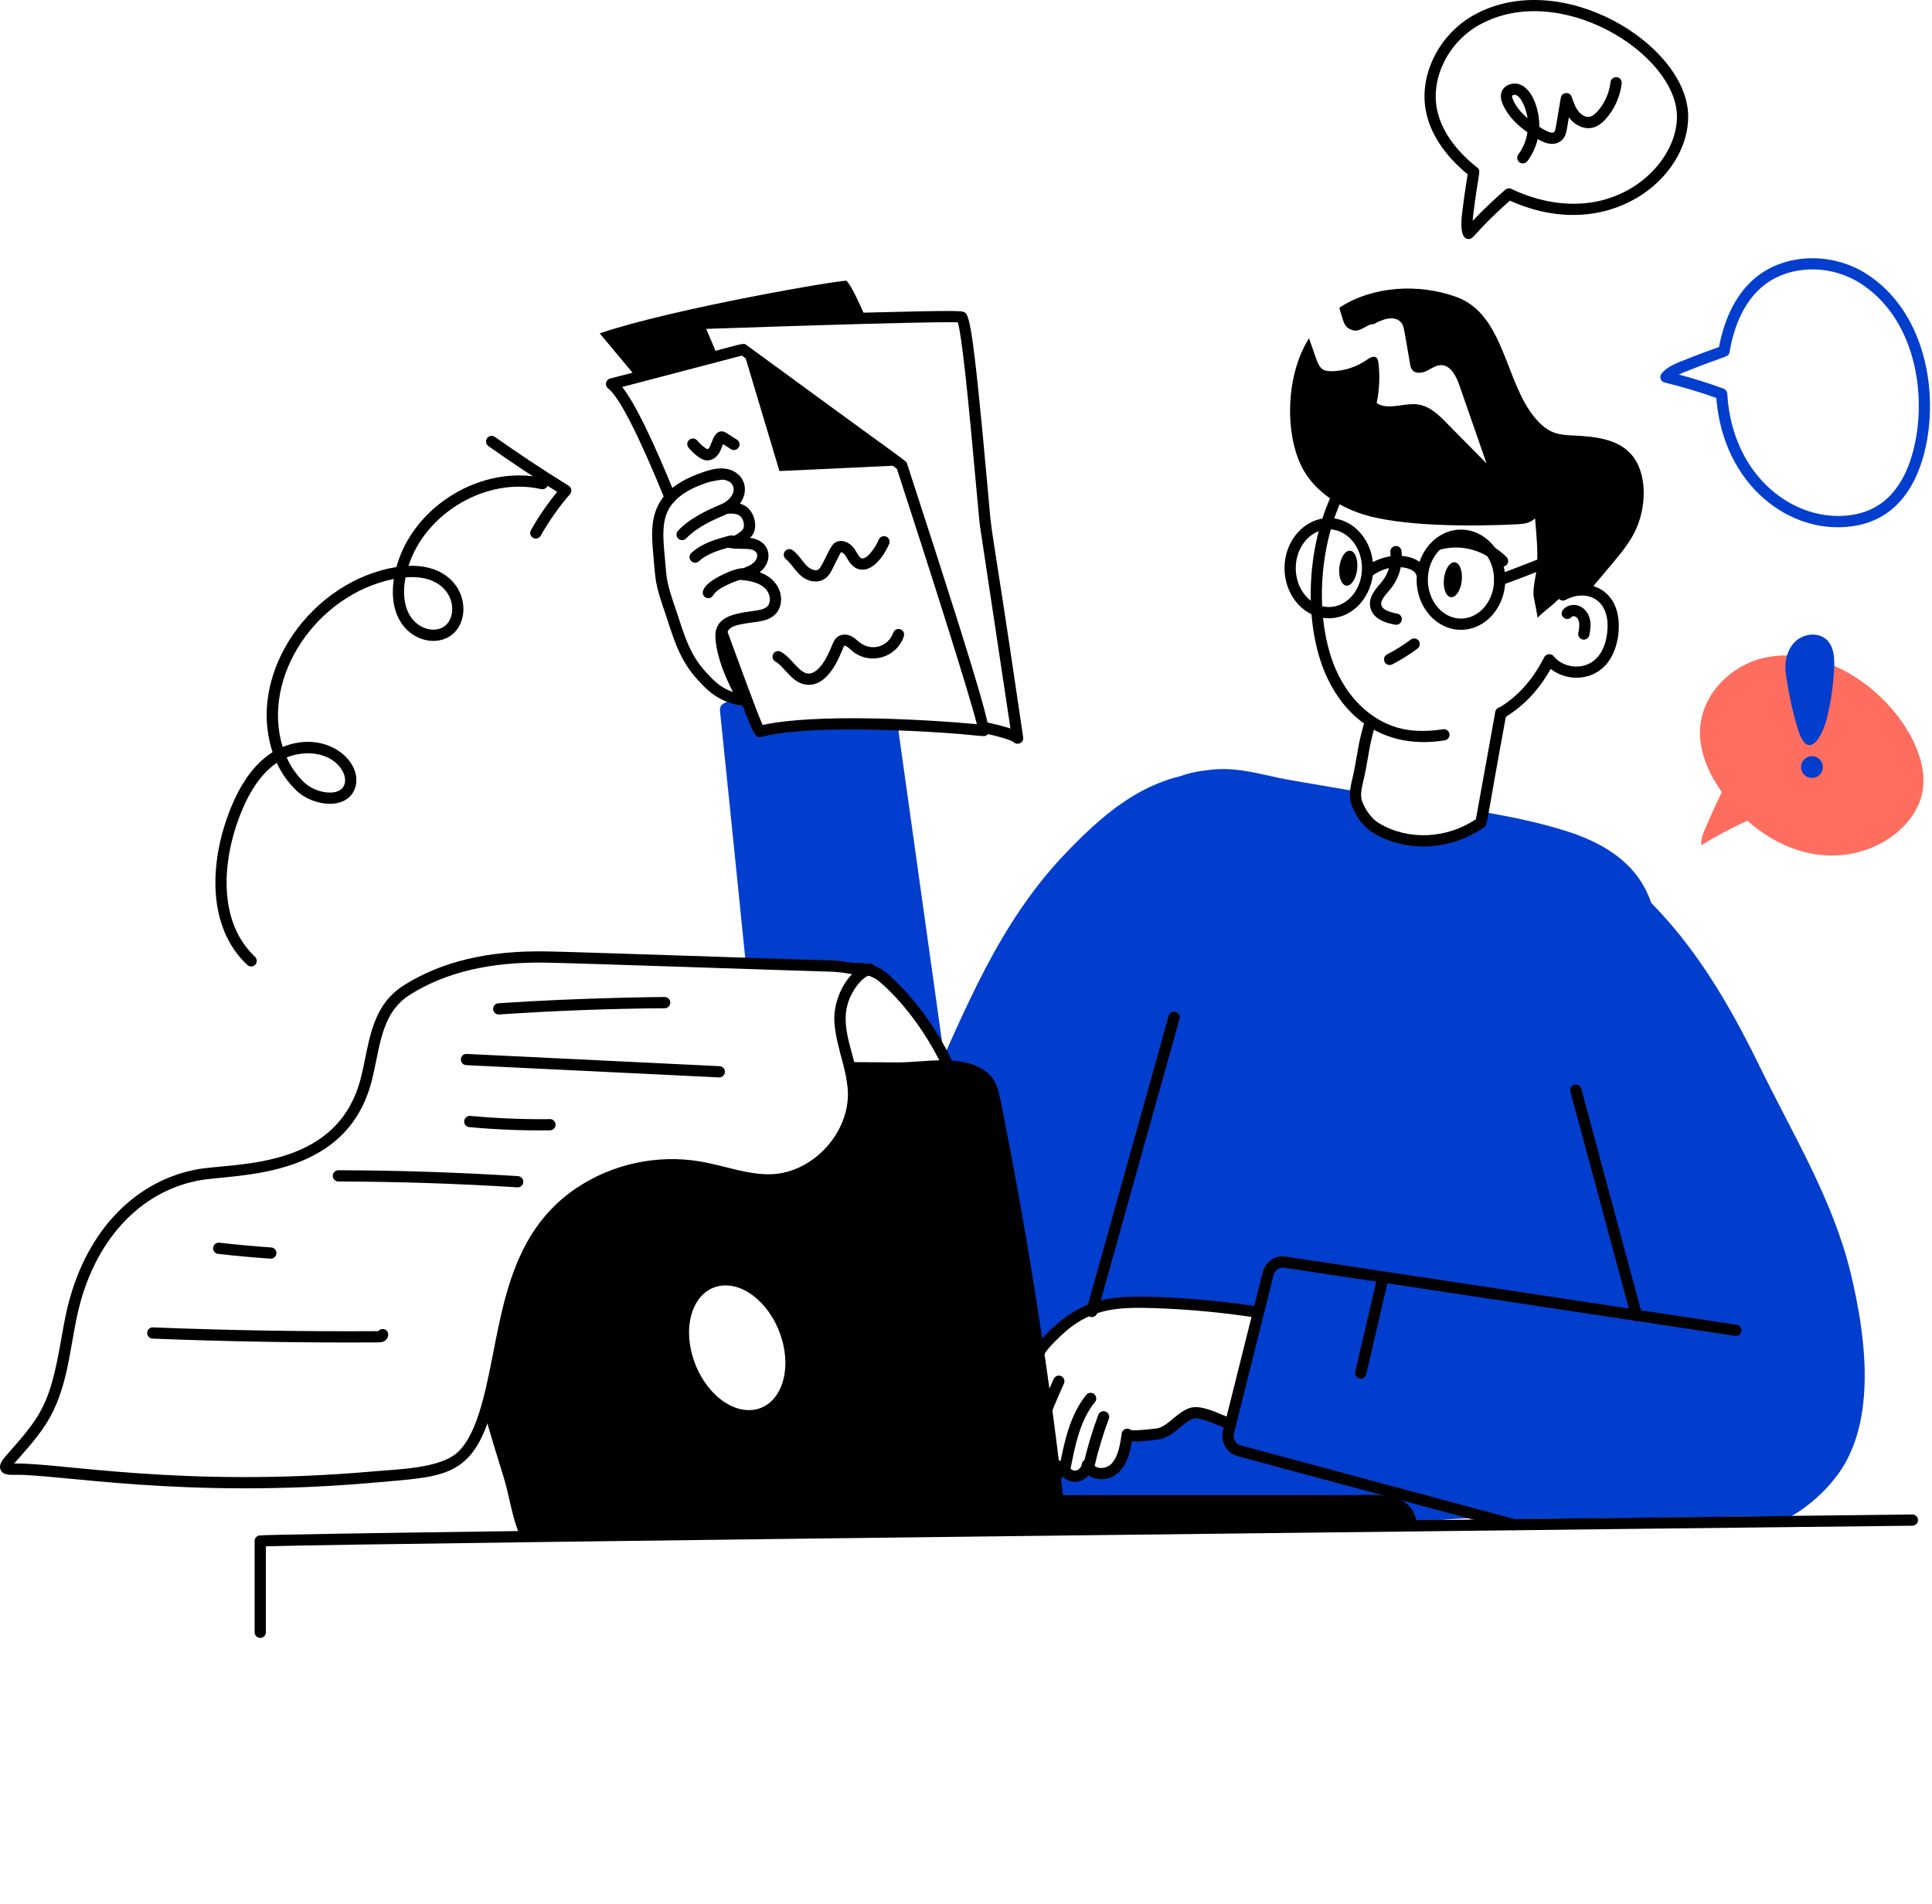 <svg width="560" height="552" viewBox="0 0 560 552" fill="none" xmlns="http://www.w3.org/2000/svg">
<g clip-path="url(#clip0_409_1953)">
<path d="M202.25 93.792L206.443 103.633L184.48 109.411L173.836 96.637C195.169 89.36 244.896 80.888 245.396 81.408C246.59 82.647 248.545 86.557 250.979 92.249C229.102 92.857 202.252 93.792 202.252 93.792H202.25Z" fill="black"/>
<path d="M293.833 215.147C293.656 214.983 292.378 214.08 284.671 212.433C283.79 212.245 283.23 211.38 283.418 210.5C283.606 209.619 284.478 209.061 285.351 209.246C288.938 210.012 291.3 210.646 292.891 211.183L284.122 152.967C283.626 150.488 279.688 100.221 277.627 93.43C275.992 93.373 270.032 93.369 251.034 93.877C233.168 94.374 211.742 95.098 204.694 95.337L207.955 102.993C208.309 103.821 207.923 104.777 207.095 105.132C206.265 105.478 205.312 105.098 204.958 104.271L200.765 94.429C200.316 93.378 201.065 92.202 202.208 92.162C202.476 92.152 229.314 91.222 250.946 90.619C277.841 89.895 278.642 90.181 279.22 90.392C280.855 90.97 281.762 91.29 286.246 141.143C288.001 160.648 286.012 141.732 296.572 213.728C296.803 215.265 294.948 216.215 293.835 215.147H293.833Z" fill="black"/>
<path d="M273.693 306.579C269.37 298.085 263.286 289.634 256.031 283.356C253.625 281.265 250.467 280.578 247.299 280.749C240.958 279.929 247.356 280.189 216.168 279.271C215.795 275.523 208.939 208.066 208.738 206.495C208.521 204.844 208.976 204.192 210.584 203.519C212.279 202.803 214.126 202.606 215.907 202.151C215.972 202.129 216.059 202.108 216.124 202.108C218.427 208.299 219.97 212.101 220.317 212.015C229.767 209.625 246.213 209.56 260.181 210.104L273.693 306.581V306.579Z" fill="#023ECE"/>
<path d="M308.099 424.977C308.099 424.992 308.107 425.006 308.122 425.02C308.122 425.02 308.099 425.043 308.078 425.043C308.078 425.02 308.101 424.999 308.101 424.977H308.099Z" fill="#023ECE"/>
<path d="M404.313 259.917C385.065 280.771 371.531 306.102 358.193 331.15C350.024 346.487 341.834 361.846 334.447 377.573C334.187 377.573 333.905 377.551 333.643 377.551C322.313 377.216 314.639 378.177 306.336 386.045C300.019 392.039 300.335 393.415 296.929 401.6C291.284 415.136 290.322 417.026 290.13 419.653C289.978 421.477 290.434 423.215 291.368 424.433C282.831 423.672 274.338 422.543 265.886 421.153C256.633 419.632 247.052 418.503 243.771 408.249C242.185 403.252 242.49 397.842 243.12 392.629C246.334 366.408 257.415 341.903 268.363 317.854C279.942 292.415 289.283 267.867 308.857 247.358C315.396 240.515 322.393 233.954 330.69 229.436C338.989 224.939 348.787 222.593 358.02 224.656L404.314 259.915L404.313 259.917Z" fill="#023ECE"/>
<path d="M247.16 315.552C246.273 315.552 245.547 314.841 245.531 313.95C245.517 313.051 246.234 312.308 247.133 312.293C271.565 311.811 272.019 312.139 272.822 311.207C273.588 310.341 272.78 308.398 272.232 307.315C267.67 298.352 261.535 290.279 254.958 284.587C252.891 282.791 250.103 282.22 247.379 282.377L247.27 280.75V279.121C250.8 278.917 254.387 279.779 257.092 282.125C263.978 288.084 270.388 296.507 275.139 305.841C276.777 309.078 276.822 311.603 275.275 313.352C273.785 315.081 271.321 315.119 269.996 315.141L247.188 315.552H247.16Z" fill="black"/>
<path d="M471.349 250.38C466.614 245.926 460.575 243.015 454.382 241.038C446.431 238.496 438.176 236.78 429.834 235.368C429.639 236.39 429.465 237.411 429.268 238.432C420.145 244.906 408.066 245.558 398.899 240.061C396.401 238.561 394.49 235.911 393.359 233.044C392.88 231.848 392.817 230.611 392.925 229.372C386.733 228.308 380.542 227.265 374.351 226.2C366.182 224.832 359.361 222.182 350.845 223.138C347.478 223.528 344.045 224.05 341.004 225.549C333.706 229.133 334.139 239.582 331.968 246.795C271.309 448.944 280.784 415.794 277.374 429.756C276.549 433.058 273.312 438.228 275.528 441.53C277.983 445.158 286.39 443.745 290.018 443.79C348.857 444.458 366.72 440.134 379.348 439.162C383.085 438.858 387.082 436.794 390.753 437.294C392.491 437.533 394.099 438.38 395.728 439.032C409.262 444.441 425.23 437.012 439.003 441.791C440.459 437.012 441.414 431.494 443.826 427.106C445.674 423.674 447.54 421.175 448.779 417.331C456.391 393.302 466.442 354.395 473.371 316.943C477.063 296.913 488.773 266.782 471.351 250.38H471.349ZM378.501 418.851C374.362 416.843 371.568 417.013 368.181 416.462C363.946 415.789 359.97 414.116 355.973 412.595C353.301 411.596 348.131 408.815 345.284 409.728C342.243 410.684 339.788 414.485 336.226 415.55C335.465 415.767 326.733 416.853 326.733 415.767C326.254 419.243 325.646 422.979 323.344 425.434C321.041 427.867 316.436 427.91 315.175 424.652C314.893 426.413 313.394 427.867 311.764 427.934C310.113 428.019 308.505 426.717 308.092 424.979C306.68 427.954 303.248 431.497 300.098 429.302C298.751 428.368 298.882 427.107 298.1 425.891C297.231 424.545 297.426 425.196 296.057 425.718C292.277 427.152 289.822 423.566 290.126 419.657C290.308 417.172 290.84 416.199 296.925 401.603C300.35 393.369 300.043 392.014 306.332 386.049C314.634 378.182 322.311 377.221 333.64 377.555C352.236 378.097 370.765 380.727 388.862 385.354L378.499 418.853L378.501 418.851Z" fill="#023ECE"/>
<path d="M532.719 427.412C529.133 432.318 524.523 436.396 519.362 439.469C491.631 439.781 454.685 440.204 428.637 440.514H428.618C412.975 438.642 397.274 432.83 382.438 427.846L448.062 241.216C478.579 253.353 496.409 281.052 510.181 309.403C519.657 328.848 531.301 347.801 536.422 369.039C540.717 386.81 544.224 411.692 532.719 427.413V427.412Z" fill="#023ECE"/>
<path d="M472.789 381.785L455.189 316.43C454.955 315.559 455.469 314.667 456.339 314.431C457.202 314.2 458.102 314.714 458.336 315.582L475.936 380.937C476.17 381.807 475.656 382.7 474.786 382.935C473.938 383.165 473.027 382.668 472.79 381.785H472.789Z" fill="black"/>
<path d="M434.374 163.771C430.058 159.462 423.464 157.703 417.583 159.287C416.713 159.516 415.821 159.005 415.588 158.136C415.354 157.268 415.869 156.373 416.738 156.14C423.728 154.259 431.556 156.35 436.676 161.468C437.314 162.103 437.314 163.136 436.679 163.772C436.044 164.407 435.01 164.409 434.375 163.772L434.374 163.771Z" fill="black"/>
<path d="M398.072 241.458C395.423 239.869 393.215 237.094 391.854 233.641C390.499 230.249 391.791 227.001 392.422 223.759C393.586 218.091 393.546 215.879 395.673 208.603C395.924 207.735 396.831 207.241 397.693 207.496C398.557 207.748 399.051 208.653 398.799 209.515C396.729 216.603 396.786 218.7 395.617 224.397C395.043 227.344 393.945 230.091 394.882 232.437C395.968 235.191 397.74 237.456 399.746 238.659C408.123 243.684 419.314 243.187 427.799 237.472C435.511 194.843 432.85 209.477 433.434 206.328C433.598 205.44 434.443 204.855 435.333 205.023C436.217 205.187 436.801 206.036 436.637 206.921C430.46 240.266 431.228 239.044 430.221 239.756C420.636 246.559 407.722 247.238 398.07 241.455L398.072 241.458Z" fill="black"/>
<path d="M433.608 207.594C433.152 206.818 433.411 205.821 434.185 205.362C439.728 202.096 444.053 197.36 447.408 190.876L447.555 190.587C448.152 189.408 449.703 189.382 450.354 190.23C453.708 194.616 464.32 195.497 465.82 183.621C467.087 173.547 459.803 170.652 453.797 173.901C453.007 174.323 452.017 174.035 451.588 173.241C451.16 172.45 451.456 171.461 452.247 171.032C457.998 167.929 465.093 169.229 467.945 175.186C470.358 180.223 469.323 188.776 465.174 193.047C460.882 197.461 453.989 197.432 449.47 193.912C445.947 200.172 441.474 204.848 435.838 208.168C435.065 208.622 434.065 208.368 433.607 207.59L433.608 207.594Z" fill="black"/>
<path d="M418.257 211.397C414.025 212.077 409.969 212.046 406.529 211.302C398.929 209.658 391.451 203.808 387.195 194.073C381.168 180.254 381.623 158.247 390.369 141.888H386.723C378.188 158.967 378.059 181.274 384.208 195.376C390.31 209.358 402.492 217.247 418.774 214.613C419.662 214.471 420.266 213.635 420.123 212.746C419.98 211.855 419.138 211.244 418.256 211.397H418.257Z" fill="black"/>
<path d="M451.062 141.888C454.085 150.37 454.389 160.45 451.856 170.423C451.635 171.295 452.163 172.182 453.035 172.402C453.905 172.628 454.794 172.096 455.015 171.224C457.599 161.052 457.38 150.739 454.494 141.888H451.062Z" fill="black"/>
<path d="M473.834 154.207C472.118 157.639 469.619 160.637 467.143 163.59C460.273 171.777 460.525 171.548 459.974 171.78C459.322 172.062 458.605 171.823 457.91 171.693C453.609 170.846 452.001 173.821 449.134 176.038C447.94 176.972 446.766 177.971 445.637 179.102C445.81 178.928 444.508 173.128 444.486 172.367C444.4 169.542 445.224 167.045 445.464 164.307C445.876 159.81 445.29 154.749 444.942 150.252C443.639 151.685 441.51 151.903 439.577 151.99C427.371 152.586 405.719 152.789 394.173 148.796C387.743 146.58 381.726 142.627 378.162 136.848C372.446 127.485 372.213 109.466 379.423 98.07C382.429 106.373 382.076 107.519 385.917 107.606C389.568 107.584 393.195 106.39 396.214 104.282C398.051 102.99 399.322 103.032 399.559 105.238C400.016 109.105 399.821 113.036 399.038 116.839C402.449 119.099 407.032 116.644 411.073 117.251C414.44 117.773 417.069 120.293 419.415 122.726C423.26 126.614 427.084 130.481 430.885 134.349C428.234 126.789 425.628 119.207 422.978 111.604C422.066 108.976 420.458 105.847 417.678 105.847C416.179 105.869 414.853 106.868 413.528 107.52C412.137 108.172 410.269 108.411 409.357 107.238C408.9 106.695 408.792 105.977 408.683 105.305C406.931 95.368 407.012 94.668 406.185 93.574C404.382 91.25 400.688 92.487 398.169 93.986C396.626 93.661 394.388 96.289 392.347 95.789C389.544 95.115 389.501 93.247 388.697 90.902C388.524 90.402 388.372 89.815 388.22 89.186C397.996 82.82 411.248 82.168 422.088 86.058C436.079 91.076 436.187 110.736 444.92 121.122C448.734 125.657 451.507 126.024 455.999 126.249C462.038 126.51 468.751 127.139 472.77 131.658C477.667 137.094 477.291 147.332 473.835 154.208L473.834 154.207Z" fill="black"/>
<path d="M307.072 426.773C303.409 427.035 294.893 426.361 291.237 426.054C290.78 426.016 290.36 425.787 290.08 425.424C288.899 423.884 288.327 421.733 288.51 419.515C288.714 416.736 289.355 415.542 295.43 400.971C296.663 398.021 297.663 394.974 299.232 392.014C301.736 387.424 308.686 380.748 315.659 378.051C322.001 375.615 328.251 375.859 334.451 375.942C352.93 376.555 371.358 379.188 389.275 383.77C390.179 384 390.702 384.943 390.427 385.829C379.492 420.466 380.461 419.769 379.158 420.341C377.878 420.894 377.525 419.696 373.478 418.833C372.481 418.634 371.443 418.515 370.406 418.394C358.432 416.984 349.196 410.189 345.79 411.274C343.238 412.079 340.601 415.939 336.701 417.106C336.623 417.127 331.36 418.041 328.082 417.821C327.541 421.145 326.701 424.239 324.539 426.543C322.226 428.99 318.163 429.603 315.522 427.672C313.096 430.549 308.883 430.057 307.072 426.773ZM309.707 424.637C309.935 425.583 310.831 426.426 311.686 426.302C312.559 426.266 313.413 425.392 313.575 424.389C313.836 422.774 316.093 422.484 316.703 424.059C317.501 426.125 320.669 425.895 322.168 424.309C324.063 422.29 324.648 419.008 325.126 415.539C325.303 414.267 326.88 413.667 327.85 414.568C329.439 414.789 334.897 414.19 335.809 413.973C338.806 413.074 341.428 409.231 344.804 408.168C350.261 406.426 358.176 413.683 370.786 415.157C373.289 415.45 374.983 415.672 377.489 416.631L386.807 386.507C369.642 382.241 352.02 379.782 334.398 379.198L333.649 379.177C322.665 378.852 315.412 379.693 307.46 387.224C301.746 392.646 301.949 393.567 298.196 402.8C296.584 406.669 294.97 410.537 293.377 414.405C292.329 416.912 290.931 420.244 292.305 422.872C295.762 423.154 304.029 423.82 307.476 423.466C308.304 423.125 309.461 423.603 309.706 424.636L309.707 424.637Z" fill="black"/>
<path d="M299.17 430.64C297.557 429.523 297.336 428.028 296.921 427.123C294.575 428.197 291.79 427.763 290.053 425.4C289.237 424.288 290.084 422.71 291.502 422.812C295.334 423.131 304.261 423.88 307.872 423.428C309.145 423.264 310.105 424.592 309.539 425.755C307.466 430.022 303.056 433.335 299.17 430.642V430.64ZM300.249 426.688C300.501 427.385 300.622 427.681 301.027 427.963C302.33 428.868 303.751 428.003 304.857 426.852C304.423 426.844 303.874 426.877 300.247 426.688H300.249Z" fill="black"/>
<path d="M296.817 426.42C295.964 426.134 295.503 425.213 295.787 424.358C298.573 415.999 301.814 407.708 305.419 399.719C305.79 398.901 306.755 398.538 307.575 398.905C308.394 399.274 308.76 400.24 308.389 401.06C304.83 408.951 301.629 417.135 298.878 425.39C298.602 426.221 297.702 426.706 296.817 426.421V426.42Z" fill="black"/>
<path d="M308.373 427.152C307.49 426.978 306.913 426.123 307.085 425.241C308.387 418.569 310.008 410.267 314.866 404.344C315.437 403.648 316.462 403.548 317.16 404.117C317.856 404.689 317.957 405.715 317.386 406.411C313.05 411.698 311.581 419.226 310.284 425.866C310.118 426.711 309.307 427.324 308.373 427.154V427.152Z" fill="black"/>
<path d="M315.102 427.071C314.225 426.87 313.676 425.995 313.878 425.117C315.045 420.031 316.546 414.992 318.339 410.142C318.652 409.3 319.588 408.863 320.433 409.179C321.276 409.491 321.708 410.428 321.396 411.271C319.65 415.991 318.189 420.897 317.053 425.848C316.852 426.725 315.979 427.27 315.102 427.073V427.071Z" fill="black"/>
<path d="M458.736 185.386C457.856 185.197 457.296 184.332 457.483 183.451C457.822 181.868 458.116 179.584 456.705 178.769C456.301 178.53 455.743 178.605 455.565 178.829C455.002 179.529 453.976 179.64 453.275 179.075C451.092 177.319 454.979 173.997 458.341 175.95C459.713 176.744 460.662 178.228 460.94 180.023C461.166 181.47 460.943 182.853 460.669 184.134C460.476 185.039 459.581 185.573 458.736 185.386Z" fill="black"/>
<path d="M369.868 362.889L355.938 417.274L400.643 431.721L414.675 392.06L369.868 362.889Z" fill="#023ECE"/>
<path d="M438.19 443.521L358.766 422.131C355.614 421.283 353.691 418.014 354.483 414.843L365.999 368.775C366.755 365.741 369.654 363.814 372.752 364.274L503.408 384.029C504.297 384.163 504.911 384.991 504.776 385.883C504.641 386.774 503.805 387.393 502.921 387.249L372.265 367.493C370.839 367.271 369.51 368.169 369.16 369.565L357.644 415.633C357.28 417.09 358.165 418.593 359.613 418.983L439.037 440.372C441.107 440.933 440.279 444.087 438.19 443.521Z" fill="black"/>
<path d="M409.427 437.881C406.068 432.414 397.917 433.405 390.896 433.405H308.105C303.704 395.36 297.689 357.412 290.443 321.178C289.444 316.29 289.052 312.27 284.339 309.664C277.126 305.71 267.72 308.035 259.943 307.969C255.273 307.926 250.58 307.904 245.909 307.882C246.604 310.597 247.213 313.313 247.365 316.115C248.017 329.107 236.676 341.51 223.686 342.011C216.583 342.271 209.783 339.512 202.788 338.318C190.775 336.232 177.978 338.99 167.878 345.813C145.54 360.903 147.104 388.927 140.461 409.9C142.221 416.004 144.067 422.108 145.978 428.191C147.716 433.775 148.39 440.031 150.844 445.441C219.949 444.529 324.333 443.29 410.947 442.291C410.804 441.287 410.205 439.139 409.427 437.881ZM217.08 408.77C209.585 408.77 202.025 400.667 200.157 390.696C198.267 380.703 202.808 372.622 210.302 372.622C217.796 372.622 225.335 380.703 227.225 390.696C229.093 400.668 224.553 408.77 217.08 408.77Z" fill="black"/>
<path d="M394.05 399.588C393.174 399.383 392.628 398.508 392.832 397.631L399.066 370.83C399.27 369.952 400.142 369.396 401.023 369.612C401.898 369.816 402.445 370.692 402.24 371.569L396.006 398.37C395.799 399.259 394.907 399.793 394.05 399.588Z" fill="black"/>
<path d="M404.414 181.084C402.838 180.799 398.038 179.934 397.195 176.071C396.479 172.776 399.222 170.316 400.739 168.376C402.502 166.132 403.326 163.108 402.994 160.085C402.896 159.191 403.543 158.387 404.437 158.29C405.334 158.154 406.136 158.837 406.233 159.732C406.656 163.594 405.587 167.478 403.301 170.389C401.807 172.289 400.055 173.888 400.38 175.374C400.635 176.543 402.143 177.362 404.993 177.876C405.878 178.034 406.467 178.884 406.307 179.769C406.151 180.636 405.328 181.241 404.414 181.084Z" fill="black"/>
<path d="M316.051 381.739C315.184 381.495 314.677 380.598 314.92 379.731L338.753 294.461C338.995 293.596 339.896 293.092 340.76 293.331C341.627 293.576 342.134 294.472 341.891 295.34L318.058 380.609C317.818 381.473 316.922 381.98 316.051 381.739Z" fill="black"/>
<path d="M423.697 168.338C424.006 165.544 423.1 163.152 421.675 162.994C420.249 162.837 418.843 164.974 418.535 167.768C418.227 170.562 419.132 172.954 420.558 173.112C421.983 173.269 423.389 171.132 423.697 168.338Z" fill="black"/>
<path d="M393.385 164.991C393.693 162.197 392.788 159.805 391.362 159.647C389.937 159.49 388.531 161.627 388.223 164.421C387.914 167.215 388.82 169.607 390.245 169.764C391.671 169.922 393.076 167.785 393.385 164.991Z" fill="black"/>
<path d="M75.433 474.8C74.534 474.8 73.805 474.07 73.805 473.172V446.702C73.805 445.949 74.32 445.296 75.051 445.117C78.612 444.264 558.822 439.019 554.313 439.019C555.205 439.019 555.932 439.738 555.941 440.63C555.951 441.529 555.229 442.268 554.33 442.276C524.483 442.613 106.839 447.299 77.064 448.25V473.172C77.064 474.07 76.334 474.8 75.435 474.8H75.433Z" fill="black"/>
<path d="M4.325 427.519C2.551 427.562 0.87 427.573 0.203 426.13C-0.459 424.707 0.623 423.284 1.687 422.061L3.273 420.254C12.325 409.973 14.584 406.267 17.703 388.47C18.186 385.714 18.686 382.865 19.313 380.067C24.254 357.991 38.244 342.656 56.74 339.046C67.327 336.935 96.979 339.499 104.32 313.482C107.095 303.587 106.84 292.039 117.144 285.565C128.04 278.731 141.499 275.496 158.421 275.8C167.262 275.937 227.876 278.057 241.319 278.427C243.463 278.498 245.624 278.898 247.501 279.137C250.294 279.496 250.584 279.244 251.854 279.506C253.454 279.83 253.627 282.066 252.092 282.628C250.321 283.284 248.406 285.274 246.967 287.953C243.581 294.262 245.499 300.105 247.5 307.472C248.186 310.155 248.843 313.045 249.006 316.029C249.706 329.973 237.621 343.11 223.762 343.642C216.332 343.906 209.449 341.109 202.526 339.928C190.897 337.904 178.603 340.547 168.803 347.167C147.09 361.832 148.731 389.237 142.028 410.396C136.268 428.744 127.595 428.027 108.365 429.795C53.836 434.619 16.834 427.293 4.328 427.521L4.325 427.519ZM108.07 426.548C114.8 425.922 126.132 425.759 131.724 421.742C134.574 419.688 136.995 415.539 138.92 409.414C145.492 388.66 144.073 359.937 166.977 344.466C177.471 337.378 190.626 334.556 203.079 336.713C210.086 337.913 216.795 340.627 223.64 340.386C235.723 339.918 246.359 328.279 245.751 316.198C245.604 313.5 244.989 310.799 244.345 308.287C243.262 304.256 242.146 300.39 241.866 296.485C241.529 291.791 243.306 286.246 246.984 282.354C244.706 282.047 242.993 281.741 241.221 281.684C230.76 281.395 166.617 279.182 158.372 279.056C142.123 278.761 129.222 281.835 118.878 288.323C109.929 293.944 110.249 304.418 107.46 314.361C99.546 342.406 67.675 340.186 57.374 342.24C40.181 345.596 27.144 360.001 22.495 380.777C20.11 391.399 19.634 402.901 13.35 412.752C10.406 417.391 6.265 421.707 4.093 424.263C16.422 423.852 52.788 431.407 108.072 426.546L108.07 426.548Z" fill="black"/>
<path d="M250.705 282.608C249.844 282.514 249.207 281.766 249.252 280.9C249.299 280.034 250.013 279.357 250.88 279.357C251.213 279.357 251.565 279.34 251.898 279.302C253.903 279.08 254.43 282.025 252.46 282.505C252.347 282.532 252.221 282.577 252.107 282.619C251.52 282.842 251.167 282.653 250.705 282.606V282.608Z" fill="black"/>
<path d="M142.941 292.561C142.88 291.664 143.559 290.886 144.456 290.826C168.972 289.162 192.932 289.01 192.658 289.01C193.552 289.01 194.281 289.73 194.287 290.627C194.293 291.526 193.57 292.262 192.669 292.269C176.734 292.39 160.588 292.996 144.676 294.076C143.726 294.13 142.999 293.417 142.94 292.561H142.941Z" fill="black"/>
<path d="M208.417 312.321L135.136 308.769C134.237 308.726 133.544 307.961 133.588 307.063C133.631 306.164 134.413 305.425 135.294 305.515L208.574 309.067C209.473 309.11 210.167 309.875 210.122 310.772C210.077 311.717 209.24 312.387 208.417 312.321Z" fill="black"/>
<path d="M136.016 326.732C135.12 326.647 134.463 325.854 134.546 324.956C134.629 324.061 135.444 323.408 136.319 323.486C149.129 324.685 159.628 324.402 159.41 324.402C160.3 324.402 161.027 325.117 161.039 326.007C161.052 326.906 160.333 327.648 159.432 327.659C151.975 327.77 143.976 327.476 136.015 326.73L136.016 326.732Z" fill="black"/>
<path d="M149.945 344.188C132.763 343.106 115.315 342.536 98.086 342.493C97.187 342.49 96.458 341.759 96.461 340.859C96.465 339.274 98.312 339.136 98.095 339.234C115.389 339.277 132.902 339.849 150.152 340.937C151.049 340.991 151.731 341.767 151.675 342.663C151.614 343.639 150.715 344.28 149.946 344.187L149.945 344.188Z" fill="black"/>
<path d="M78.396 364.864C73.373 364.522 68.264 364.056 63.21 363.475C62.316 363.373 61.674 362.564 61.776 361.669C61.879 360.775 62.701 360.156 63.581 360.237C68.586 360.812 73.642 361.273 78.616 361.613C79.515 361.674 80.193 362.451 80.13 363.348C80.072 364.212 79.34 364.917 78.395 364.863L78.396 364.864Z" fill="black"/>
<path d="M44.229 388.041C43.33 388.007 42.63 387.247 42.665 386.35C42.702 385.451 43.456 384.716 44.358 384.786C65.997 385.645 87.949 386.017 109.61 385.879C109.908 385.495 110.375 385.249 110.898 385.249H110.906C113.223 385.259 113.226 389.125 109.794 389.138C88.44 389.277 66.119 388.91 44.23 388.041H44.229Z" fill="black"/>
<path d="M207.623 183.748C207.312 182.904 207.744 181.968 208.59 181.656C209.433 181.353 210.372 181.777 210.681 182.624C212.455 187.378 219.353 206.5 221.057 210.163C236.241 206.79 267.978 208.494 283.152 209.934C280.953 201.007 268.583 162.289 259.97 135.897L215.03 103.078L180.345 112.179C184.021 116.842 189.017 127.043 195.801 143.684C196.142 144.518 195.742 145.467 194.908 145.807C194.074 146.149 193.124 145.747 192.784 144.913C185.061 125.97 179.502 115.094 176.265 112.588C175.197 111.762 175.543 110.065 176.85 109.725C216.355 99.594 215.136 99.123 216.327 99.991C264.998 135.672 262.597 133.439 262.904 134.387C287.908 210.974 287.104 211.913 286.329 212.821C285.144 214.206 285.213 212.68 260.121 211.728C247.456 211.243 230.339 211.16 220.717 213.592C218.495 214.15 218.646 213.769 207.623 183.747V183.748Z" fill="black"/>
<path d="M215.367 101.307L225.925 136.549L261.342 134.895L215.367 101.307Z" fill="black"/>
<path d="M215.214 204.562C211.882 204.185 208.603 202.824 205.982 200.731C204.586 199.617 203.403 198.333 202.257 197.095C197.046 191.45 195.343 185.449 192.91 178.03C189.738 168.933 190.039 168.122 189.449 161.767C189.241 159.541 189.028 157.237 189.016 154.955C188.967 145.107 194.16 140.198 203.772 136.868C205.501 136.269 207.531 135.661 209.658 135.796C215.264 136.201 217.702 141.619 214.481 145.981C215.1 146.17 215.668 146.433 216.179 146.771C218.467 148.281 219.554 151.947 218.461 154.461C218.267 154.906 217.905 155.412 217.428 155.918C223.567 156.761 224.279 162.718 220.196 165.894C227.124 168.397 227.756 175.278 224.558 178.239C222.682 179.981 220.113 180.147 217.514 180.522C212.511 181.205 210.349 181.844 210.648 185.087C211.199 191.079 214.153 196.753 216.857 202.225C217.415 203.359 216.522 204.698 215.211 204.562H215.214ZM204.84 139.947C200.638 141.4 197.311 143.029 194.725 146.248C191.503 150.257 192.219 156.355 192.694 161.465C193.268 167.612 192.906 168.118 195.994 176.978C198.361 184.192 199.896 189.733 204.654 194.883C207.047 197.475 208.867 199.369 212.429 200.605C210.098 195.822 207.909 190.857 207.405 185.385C206.796 178.784 212.422 177.924 218.496 177.092C220.944 176.736 223.1 176.373 223.14 173.86C223.16 172.676 222.651 171.427 221.816 170.599C220.423 169.22 218.255 168.44 214.995 168.138C213.252 167.974 212.962 165.539 214.619 164.973C216.046 164.487 217.52 163.987 218.518 163.046C219.243 162.366 219.749 161.179 219.343 160.372C218.271 158.234 213.828 159.705 210.682 158.617C209.831 158.322 209.381 157.393 209.677 156.542C209.971 155.694 210.901 155.24 211.749 155.537C212.545 155.741 215.061 154.107 215.472 153.161C215.939 152.088 215.361 150.131 214.385 149.489C213.542 148.93 212.279 148.755 210.65 148.964C208.891 149.185 208.097 146.827 209.623 145.94C214.041 143.37 213.357 139.331 209.426 139.044C209.282 139.034 206.282 139.446 204.838 139.946L204.84 139.947Z" fill="black"/>
<path d="M200.284 162.582C199.678 161.916 199.727 160.887 200.392 160.281C203.612 157.348 207.846 156.231 211.584 155.245C212.454 155.026 213.344 155.537 213.575 156.405C213.805 157.276 213.284 158.165 212.415 158.397C209.041 159.286 205.215 160.295 202.585 162.691C201.923 163.295 200.893 163.251 200.284 162.583V162.582Z" fill="black"/>
<path d="M209.374 166.618C210.894 165.885 212.683 165.077 214.668 164.755C215.555 164.608 216.394 165.215 216.537 166.103C216.682 166.991 216.078 167.828 215.189 167.972C213.636 168.225 212.101 168.921 210.786 169.555C209.245 170.296 207.533 171.201 206.708 172.606C205.232 175.107 199.478 171.368 209.374 166.619V166.618Z" fill="black"/>
<path d="M236.47 168.565C231.789 168.565 230.073 163.864 227.805 162.088C227.096 161.532 226.972 160.507 227.526 159.798C228.08 159.092 229.103 158.964 229.813 159.52C231.622 160.935 232.55 162.741 233.9 164.068C234.861 165.012 236.368 165.652 237.224 165.093C238.375 164.338 240.332 158.599 241.824 157.464C243.793 155.969 246.437 157.224 247.778 159.288C248.477 160.361 249.035 161.609 249.732 161.838C250.452 162.094 251.526 161.225 252.221 160.419C253.259 159.211 254.104 157.86 254.731 156.396C255.085 155.569 256.043 155.186 256.871 155.541C257.698 155.895 258.081 156.854 257.727 157.681C256.12 161.426 252.574 166.225 248.706 164.93C246.731 164.273 245.944 162.451 245.048 161.063C244.627 160.417 243.991 160.049 243.762 160.067C243.576 160.285 241.445 164.608 241.335 164.826C240.868 165.751 240.229 167.02 239.006 167.82C238.207 168.34 237.339 168.563 236.469 168.563L236.47 168.565Z" fill="black"/>
<path d="M224.77 191.796C223.98 191.365 223.69 190.374 224.122 189.586C224.554 188.795 225.544 188.506 226.334 188.937C230.511 191.221 232.677 198.077 237.067 193.978C239.039 192.141 240.192 189.402 241.308 186.752C241.597 186.069 241.939 185.256 242.682 184.667C243.811 183.772 245.483 183.716 246.948 184.52C247.618 184.891 248.152 185.368 248.624 185.787C252.546 189.281 257.571 187.352 258.886 183.44C259.174 182.587 260.096 182.132 260.951 182.415C261.805 182.701 262.262 183.626 261.976 184.479C259.912 190.62 252.31 192.917 247.191 188.848C246.519 188.316 245.219 186.951 244.698 187.227C244.199 187.663 241.31 198.022 234.899 198.499C229.907 198.88 227.579 193.329 224.774 191.797L224.77 191.796Z" fill="black"/>
<path d="M204.528 133.429C202.862 133.169 200.659 131.082 199.579 129.784C199.004 129.092 199.099 128.065 199.79 127.489C200.482 126.914 201.51 127.008 202.085 127.701C202.793 128.552 203.612 129.301 204.524 129.927C204.842 130.146 204.976 130.2 205.032 130.209C205.902 130.129 206.251 127.479 207.37 126.015C208.157 125 209.308 124.714 210.468 125.46L213.602 127.451C214.362 127.933 214.587 128.941 214.105 129.701C213.622 130.458 212.614 130.683 211.855 130.202L209.554 128.739C209.299 129.352 209.114 130.012 208.777 130.725C207.965 132.441 206.374 133.708 204.528 133.429Z" fill="black"/>
<path d="M196.6 156.125C195.948 155.506 195.923 154.474 196.542 153.824C200.181 149.999 205.138 147.856 209.51 145.963C210.34 145.604 211.295 145.987 211.653 146.811C212.011 147.636 211.63 148.598 210.805 148.954C206.717 150.721 202.086 152.726 198.905 156.068C198.284 156.721 197.25 156.747 196.601 156.125H196.6Z" fill="black"/>
<path d="M423.466 182.572C416.377 182.572 410.609 176.057 410.609 168.048C410.609 160.039 416.377 153.527 423.466 153.527C430.554 153.527 436.32 160.042 436.32 168.048C436.32 176.054 430.553 182.572 423.466 182.572ZM423.466 156.786C418.173 156.786 413.868 161.839 413.868 168.048C413.868 174.258 418.175 179.313 423.466 179.313C428.757 179.313 433.063 174.26 433.063 168.048C433.063 161.836 428.758 156.786 423.466 156.786Z" fill="black"/>
<path d="M385.176 179.226C378.087 179.226 372.32 172.711 372.32 164.704C372.32 156.698 378.087 150.183 385.176 150.183C392.265 150.183 398.033 156.698 398.033 164.704C398.033 172.711 392.265 179.226 385.176 179.226ZM385.176 153.441C379.884 153.441 375.579 158.494 375.579 164.703C375.579 170.913 379.885 175.966 385.176 175.966C390.467 175.966 394.774 170.913 394.774 164.703C394.774 158.494 390.467 153.441 385.176 153.441Z" fill="black"/>
<path d="M410.435 166.478C409.918 164.714 403.782 162.639 397.777 166.86C397.042 167.381 396.023 167.197 395.507 166.466C394.99 165.73 395.167 164.714 395.904 164.196C403.726 158.693 412.331 161.362 413.563 165.562C413.817 166.426 413.321 167.331 412.457 167.584C411.596 167.835 410.69 167.346 410.435 166.478Z" fill="black"/>
<path d="M433.1 168.399C432.909 167.521 433.464 166.653 434.344 166.46C435.203 166.261 442.083 163.619 448.122 161.236C448.958 160.903 449.906 161.314 450.236 162.152C450.567 162.988 450.156 163.935 449.319 164.264C447.181 165.109 436.44 169.337 435.04 169.643C434.151 169.836 433.291 169.269 433.101 168.399H433.1Z" fill="black"/>
<path d="M401.346 191.894C400.933 191.094 401.247 190.112 402.047 189.698C404.452 188.459 406.767 187.013 408.926 185.398C409.647 184.861 410.668 185.008 411.207 185.727C411.746 186.448 411.599 187.469 410.878 188.008C408.575 189.73 406.106 191.273 403.54 192.596C402.749 193.004 401.761 192.699 401.346 191.894Z" fill="black"/>
<path d="M425.392 69.266C423.221 68.888 423.508 64.498 423.743 62.299C424.191 58.498 424.751 54.549 425.414 50.539C418.716 45.023 414.53 38.672 413.285 32.12C411.288 21.576 417.193 9.877 427.322 4.297C452.471 -9.563 488.828 12.765 489.326 33.392C489.688 51.774 466.036 70.949 437.652 58.161C426.928 67.626 427.23 69.601 425.39 69.267L425.392 69.266ZM428.895 7.152C419.964 12.07 414.744 22.315 416.486 31.513C417.929 39.108 423.647 44.993 428.189 48.591C429.451 49.591 428.503 49.76 426.98 62.661C426.934 63.098 426.885 63.554 426.855 64.014C429.897 60.839 433.066 57.818 436.308 55.003C436.796 54.576 437.493 54.479 438.076 54.764C445.246 58.175 452.722 59.603 459.703 58.884C475.418 57.262 486.294 44.697 486.069 33.462C485.635 15.445 452.055 -5.612 428.895 7.151V7.152Z" fill="black"/>
<path d="M441.397 47.374C440.064 47.374 439.283 45.835 440.101 44.761C441.508 42.907 442.392 40.673 442.733 38.356C439.788 36.254 437.009 33.63 435.522 30.075C434.437 27.481 435.249 25.61 437 24.707C438.081 24.153 439.401 24.071 440.531 24.482C444.461 25.921 446.297 32.499 446.169 36.747C447.093 37.348 449.662 39.044 450.482 38.251C450.896 37.846 450.898 37.242 452.409 28.331C452.688 26.678 455.004 26.483 455.554 28.069C456.097 29.633 456.659 31.251 457.653 32.431C458.409 33.329 459.684 34.112 460.856 33.847C462.543 33.466 466.191 29.345 466.818 23.803C466.918 22.91 467.734 22.282 468.619 22.367C469.512 22.467 470.155 23.275 470.055 24.168C469.632 27.908 468.033 31.527 465.551 34.362C464.725 35.306 463.413 36.606 461.58 37.025C459.393 37.522 456.655 36.601 454.752 34.011C454.036 38.231 453.98 39.389 452.757 40.583C451.81 41.508 449.635 42.692 445.702 40.303C445.16 42.611 444.153 44.814 442.697 46.729C442.377 47.152 441.89 47.374 441.398 47.374H441.397ZM438.287 27.795C438.254 27.918 438.267 28.198 438.527 28.82C439.422 30.959 440.973 32.738 442.766 34.262C442.502 32.248 441.225 28.21 439.407 27.544C438.867 27.35 438.329 27.635 438.287 27.796V27.795Z" fill="black"/>
<path d="M71.68 279.729C59.787 268.568 61.036 249.87 66.17 236.094C69.419 227.371 73.62 221.462 79.007 218.038C71.323 194.641 90.665 168.246 114.899 164.378C119.793 146.576 139.747 134.547 157.583 138.608C158.461 138.81 159.01 139.682 158.81 140.56C158.61 141.438 157.734 141.982 156.86 141.787C141.178 138.204 123.423 148.526 118.403 164.027C135.247 163.444 137.839 179.735 130.323 184.475C123.882 188.538 111.815 183.199 114.161 167.826C91.65 172.365 75.691 196.302 81.937 216.534C94.585 211.409 105.022 220.595 103.065 227.95C101.199 234.962 90.949 234.041 85.84 229.093C83.406 226.736 81.56 224.035 80.224 221.139C75.707 224.224 72.103 229.498 69.222 237.231C64.454 250.026 63.181 267.284 73.909 277.353C74.566 277.968 74.599 278.998 73.982 279.657C73.367 280.312 72.334 280.344 71.679 279.728L71.68 279.729ZM83.091 219.583C84.276 222.203 85.925 224.639 88.108 226.751C90.482 229.049 94.656 230.288 97.402 229.533C100.643 228.633 100.722 225.162 98.552 222.396C95.068 217.962 88.272 217.464 83.091 219.583ZM117.549 167.356C115.013 180.584 124.359 184.386 128.586 181.719C133.483 178.63 131.833 166.237 117.549 167.356Z" fill="black"/>
<path d="M154.511 155.904C153.727 155.463 153.449 154.468 153.892 153.685C156.094 149.776 158.653 146.049 161.51 142.582C154.767 138.373 148.065 133.911 141.563 129.306C140.829 128.785 140.654 127.768 141.175 127.034C141.695 126.302 142.71 126.129 143.446 126.647C150.409 131.578 157.603 136.344 164.828 140.81C165.676 141.331 165.865 142.5 165.202 143.262C161.989 146.969 159.139 151.015 156.731 155.285C156.289 156.065 155.298 156.348 154.511 155.904Z" fill="black"/>
<path d="M497.475 115.361C492.657 113.632 487.625 112.128 482.504 110.888C481.345 110.611 480.872 109.214 481.616 108.288C483.027 106.522 485.114 105.647 486.791 104.942C490.475 103.444 494.325 101.986 498.264 100.593C499.911 91.799 503.562 84.86 508.853 80.482C517.365 73.448 530.843 72.961 540.898 79.324C557.88 90.061 562.248 113.549 557.786 131.202C554.925 142.48 548.413 151.002 536.791 152.561C518.862 155.084 499.491 140.753 497.475 115.36V115.361ZM486.623 108.574C491.057 109.754 495.405 111.124 499.589 112.662C500.196 112.887 500.614 113.449 500.653 114.095C502.103 138.57 520.498 151.551 536.349 149.332C546.569 147.959 552.081 140.436 554.627 130.402C558.801 113.888 554.826 91.985 539.156 82.079C530.254 76.445 518.386 76.834 510.929 82.994C504.78 88.081 502.304 96.184 501.31 102.086C501.041 103.681 500.484 102.891 488.036 107.955C487.577 108.146 487.095 108.349 486.625 108.574H486.623Z" fill="#023ECE"/>
<path d="M511.305 190.708C536.14 185.149 561.565 213.41 556.99 230.663C554.055 241.55 540.366 250.23 525.322 247.486C518.294 246.198 511.841 242.666 506.478 237.89C501.904 239.998 497.446 242.385 493.15 245.001C492.974 243.4 493.598 241.824 494.217 240.317C495.748 236.704 497.377 233.131 499.079 229.611C495.086 223.983 492.186 217.275 492.843 210.429C493.768 200.843 501.915 192.808 511.306 190.709L511.305 190.708Z" fill="#FE6D5E"/>
<path d="M517.672 195.723C517.137 192.312 517.811 188.528 520.249 186.083C522.686 183.637 527.104 183.109 529.563 185.532C531.59 187.529 531.772 190.701 531.647 193.544C531.43 198.49 530.702 203.572 529.491 208.368C528.117 213.815 524.076 220.574 521.244 211.699C519.578 206.475 518.52 201.139 517.671 195.722L517.672 195.723Z" fill="#023ECE"/>
<path d="M525.452 225.514C527.192 225.377 528.491 223.855 528.354 222.115C528.216 220.376 526.695 219.076 524.955 219.214C523.215 219.351 521.916 220.873 522.053 222.612C522.19 224.352 523.712 225.651 525.452 225.514Z" fill="#023ECE"/>
</g>
<defs>
<clipPath id="clip0_409_1953">
<rect width="559.416" height="552" fill="white"/>
</clipPath>
</defs>
</svg>
